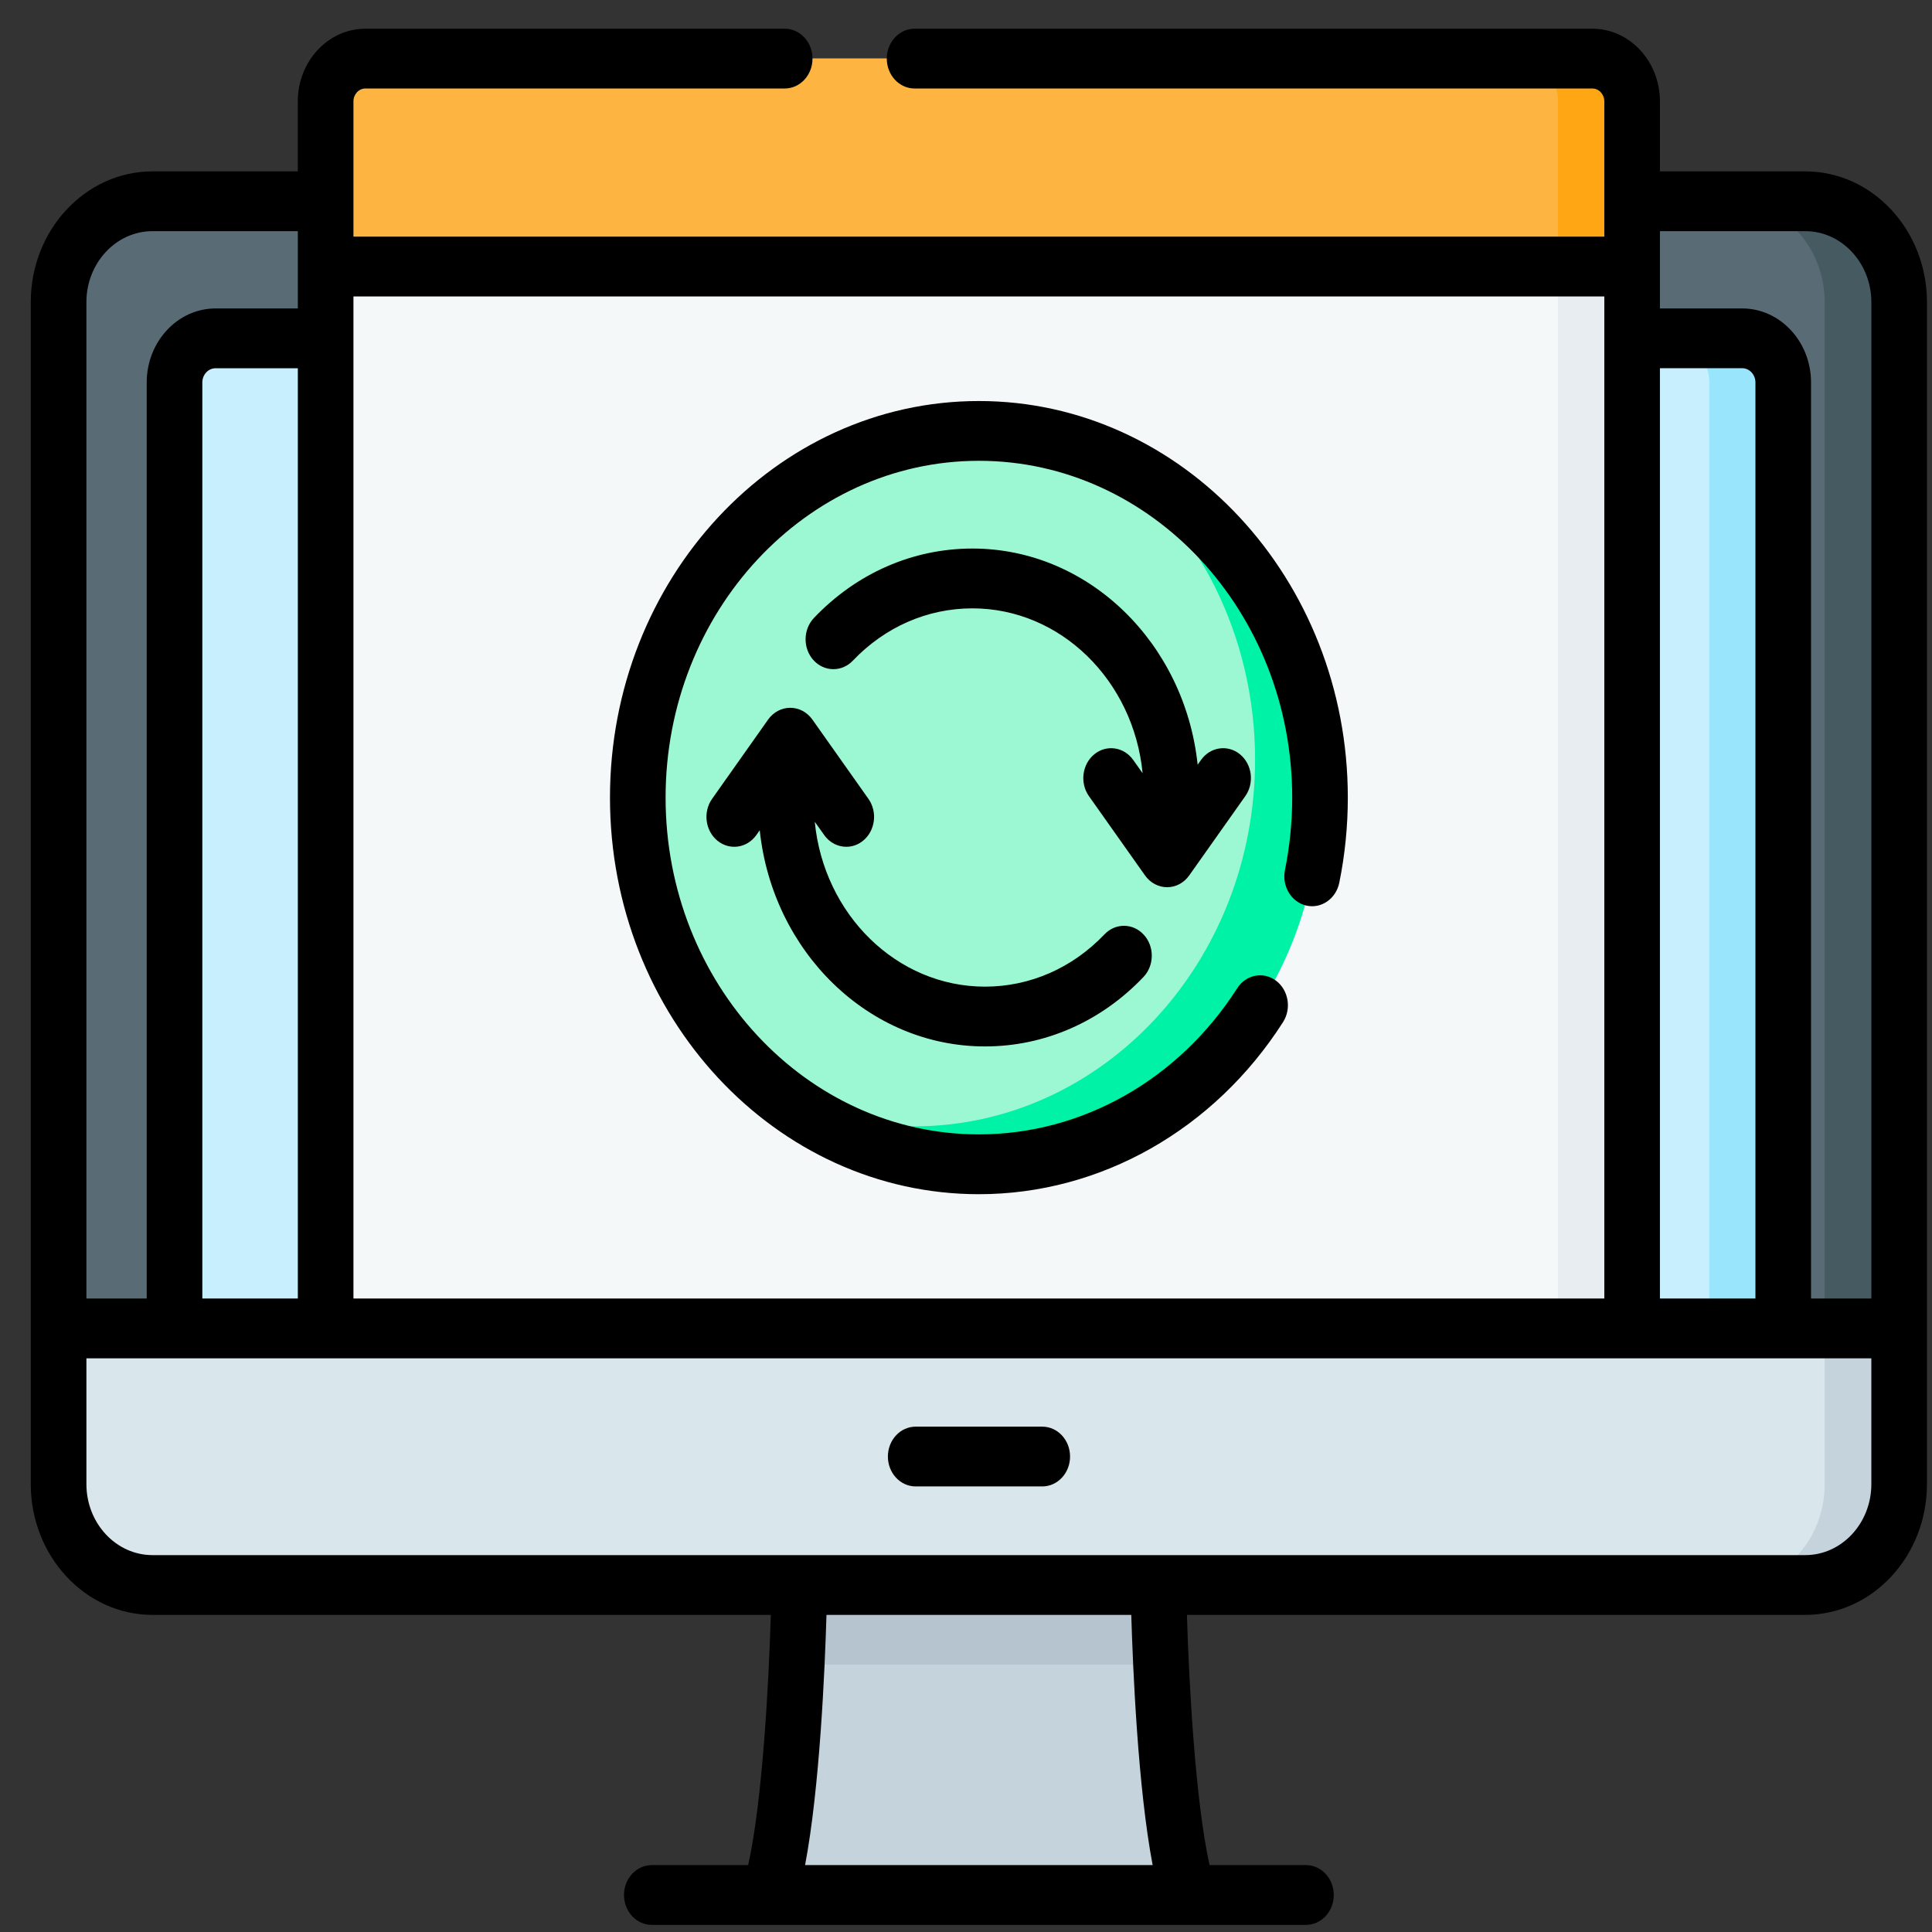 <svg xmlns="http://www.w3.org/2000/svg" width="51" height="51" viewBox="0 0 51 51" fill="none">
  <rect x="0" y="0" width="51" height="51" fill="#333333" stroke="none"/>
  <path d="M47.647 41.847H4.018C2.649 41.847 1.539 40.654 1.539 39.182V35.074H50.126V39.182C50.126 40.654 49.016 41.847 47.647 41.847Z" fill="#D9E7EC"/>
  <path d="M1.539 35.071V7.981C1.539 6.509 2.649 5.316 4.018 5.316H47.647C49.016 5.316 50.126 6.509 50.126 7.981V35.071H1.539Z" fill="#596C76"/>
  <path d="M1.539 35.071V7.981C1.539 6.509 2.649 5.316 4.018 5.316H47.647C49.016 5.316 50.126 6.509 50.126 7.981V35.071H1.539Z" fill="#596C76"/>
  <path d="M50.124 7.98V35.072H48.167V7.98C48.167 6.51 47.057 5.316 45.688 5.316H47.645C49.014 5.316 50.124 6.51 50.124 7.98Z" fill="#465A61"/>
  <path d="M50.124 35.074V39.182C50.124 40.654 49.014 41.847 47.645 41.847H45.688C47.056 41.847 48.166 40.654 48.166 39.182V35.074H50.124Z" fill="#C5D3DD"/>
  <path d="M30.557 41.84H21.079C21.079 41.84 20.991 47.834 20.281 50.023H31.356C30.646 47.834 30.557 41.84 30.557 41.84Z" fill="#C5D3DD"/>
  <path d="M30.648 43.944H21.031C21.088 42.727 21.101 41.84 21.101 41.84H30.579C30.579 41.84 30.592 42.727 30.648 43.944Z" fill="#C8EFFE"/>
  <path d="M30.648 43.944H21.031C21.088 42.727 21.101 41.84 21.101 41.84H30.579C30.579 41.84 30.592 42.727 30.648 43.944Z" fill="#B6C4CF"/>
  <path d="M47.075 35.077H4.609V10.107C4.609 9.463 5.095 8.941 5.693 8.941H45.991C46.59 8.941 47.075 9.463 47.075 10.107V35.077Z" fill="#C8EFFE"/>
  <path d="M47.08 10.107V35.077H45.123V10.107C45.123 9.463 44.637 8.941 44.039 8.941H45.997C46.595 8.941 47.08 9.463 47.08 10.107Z" fill="#99E6FC"/>
  <path d="M43.082 35.068H8.594V2.676C8.594 2.053 9.064 1.547 9.644 1.547H42.032C42.612 1.547 43.082 2.053 43.082 2.676V35.068Z" fill="#F5F8F9"/>
  <path d="M43.087 2.676V35.068H41.129V2.676C41.129 2.052 40.658 1.547 40.078 1.547H42.036C42.616 1.547 43.087 2.052 43.087 2.676Z" fill="#E8EDF2"/>
  <path d="M43.082 7.036H8.594V2.676C8.594 2.053 9.064 1.547 9.644 1.547H42.032C42.612 1.547 43.082 2.053 43.082 2.676V7.036Z" fill="#FDB441"/>
  <path d="M43.087 2.676V7.036H41.129V2.676C41.129 2.052 40.658 1.547 40.078 1.547H42.036C42.616 1.547 43.087 2.052 43.087 2.676Z" fill="#FEA613"/>
  <path d="M25.841 30.735C30.814 30.735 34.845 26.401 34.845 21.055C34.845 15.709 30.814 11.375 25.841 11.375C20.867 11.375 16.836 15.709 16.836 21.055C16.836 26.401 20.867 30.735 25.841 30.735Z" fill="#9CF8D2"/>
  <path d="M34.841 21.055C34.841 26.4 30.81 30.734 25.837 30.734C23.932 30.734 22.165 30.099 20.711 29.012C21.764 29.477 22.917 29.733 24.127 29.733C29.1 29.733 33.131 25.4 33.131 20.054C33.131 16.756 31.598 13.844 29.255 12.098C32.533 13.544 34.841 17.01 34.841 21.055Z" fill="#00F2A6"/>
  <path d="M24.172 39.238H27.513C27.919 39.238 28.247 38.885 28.247 38.449C28.247 38.013 27.919 37.66 27.513 37.66H24.172C23.766 37.66 23.438 38.013 23.438 38.449C23.438 38.885 23.766 39.238 24.172 39.238Z" fill="black"/>
  <path d="M31.393 23.108L32.872 21.017C33.117 20.67 33.054 20.175 32.732 19.911C32.409 19.648 31.948 19.715 31.703 20.062L31.615 20.187C31.277 16.981 28.74 14.48 25.669 14.48C24.096 14.48 22.611 15.131 21.487 16.311C21.197 16.616 21.191 17.115 21.474 17.427C21.758 17.739 22.223 17.744 22.513 17.44C23.361 16.549 24.482 16.059 25.669 16.059C28.001 16.059 29.926 17.969 30.162 20.411L29.915 20.062C29.67 19.715 29.209 19.648 28.887 19.911C28.564 20.175 28.501 20.67 28.746 21.017L30.225 23.108C30.363 23.305 30.58 23.42 30.809 23.42C31.038 23.42 31.255 23.305 31.393 23.108Z" fill="black"/>
  <path d="M22.34 22.353C22.495 22.353 22.651 22.301 22.784 22.192C23.106 21.928 23.169 21.433 22.924 21.087L21.445 18.995C21.306 18.799 21.09 18.684 20.861 18.684C20.631 18.684 20.415 18.799 20.276 18.995L18.798 21.087C18.553 21.433 18.616 21.928 18.938 22.192C19.261 22.456 19.722 22.389 19.967 22.041L20.055 21.916C20.393 25.123 22.93 27.623 26.001 27.623C27.573 27.623 29.058 26.973 30.183 25.792C30.473 25.488 30.479 24.988 30.195 24.677C29.912 24.365 29.447 24.359 29.157 24.663C28.309 25.554 27.188 26.045 26.001 26.045C23.669 26.045 21.744 24.134 21.508 21.693L21.755 22.041C21.899 22.246 22.118 22.353 22.34 22.353Z" fill="black"/>
  <path d="M25.84 10.586C20.47 10.586 16.102 15.282 16.102 21.055C16.102 26.827 20.47 31.524 25.84 31.524C29.047 31.524 32.048 29.826 33.868 26.983C34.098 26.624 34.014 26.133 33.68 25.885C33.346 25.638 32.888 25.729 32.659 26.088C31.113 28.504 28.564 29.945 25.84 29.945C21.28 29.945 17.57 25.957 17.57 21.055C17.57 16.152 21.28 12.164 25.84 12.164C30.401 12.164 34.111 16.152 34.111 21.055C34.111 21.699 34.046 22.341 33.92 22.964C33.833 23.39 34.084 23.81 34.48 23.904C34.876 23.997 35.267 23.727 35.354 23.301C35.503 22.568 35.579 21.812 35.579 21.055C35.579 15.282 31.21 10.586 25.84 10.586Z" fill="black"/>
  <path d="M47.655 4.524H43.818V2.676C43.818 1.618 43.018 0.758 42.034 0.758H24.143C23.738 0.758 23.409 1.111 23.409 1.547C23.409 1.983 23.738 2.336 24.143 2.336H42.033C42.208 2.336 42.35 2.489 42.35 2.676V6.246H9.33V2.676C9.33 2.489 9.472 2.336 9.646 2.336H20.714C21.12 2.336 21.448 1.983 21.448 1.547C21.448 1.111 21.12 0.758 20.714 0.758H9.646C8.662 0.758 7.861 1.618 7.861 2.676V4.524H4.025C2.254 4.524 0.812 6.073 0.812 7.977V35.068V39.175C0.812 41.08 2.254 42.629 4.025 42.629H20.348C20.294 44.43 20.127 47.546 19.75 49.234H17.206C16.801 49.234 16.472 49.587 16.472 50.023C16.472 50.459 16.801 50.812 17.206 50.812H34.474C34.879 50.812 35.208 50.459 35.208 50.023C35.208 49.587 34.879 49.234 34.474 49.234H31.93C31.553 47.546 31.386 44.43 31.332 42.629H47.654C49.426 42.629 50.867 41.08 50.867 39.175V7.977C50.867 6.073 49.426 4.524 47.655 4.524ZM43.818 9.72H45.989C46.182 9.72 46.339 9.889 46.339 10.096V34.278H43.818V9.72H43.818ZM9.33 7.825H42.35V34.278H9.33V7.825ZM2.281 7.977C2.281 6.943 3.063 6.102 4.025 6.102H7.862V8.142H5.691C4.688 8.142 3.873 9.019 3.873 10.096V34.278H2.281V7.977ZM7.862 9.72V34.278H5.341V10.096C5.341 9.889 5.498 9.721 5.691 9.721H7.862V9.72ZM21.252 49.234C21.64 47.191 21.774 44.073 21.817 42.629H29.863C29.906 44.073 30.039 47.191 30.427 49.234H21.252ZM49.399 39.176C49.399 40.21 48.617 41.051 47.655 41.051H4.025C3.063 41.051 2.281 40.21 2.281 39.176V35.857H49.399V39.176ZM49.399 34.278H47.807V10.096C47.807 9.019 46.991 8.142 45.989 8.142H43.818V6.102H47.654C48.616 6.102 49.399 6.943 49.399 7.977L49.399 34.278Z" fill="black"/>
</svg>